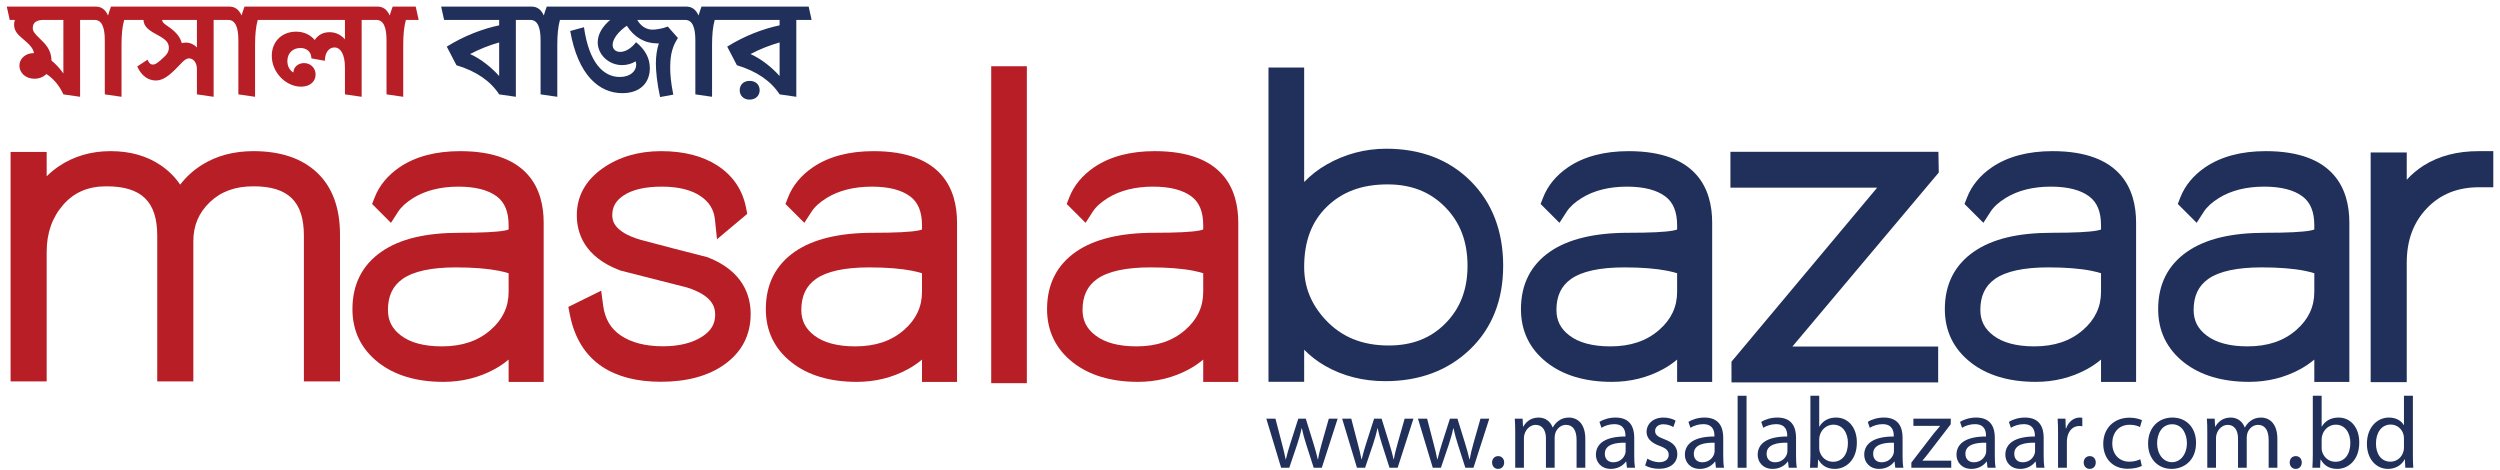 <svg width="351" height="66" viewBox="0 0 351 66" fill="none" xmlns="http://www.w3.org/2000/svg">
<path d="M27.648 6.661C27.214 6.225 26.682 5.98 26.09 5.98C25.894 5.98 25.696 6.018 25.519 6.055C25.322 5.261 24.809 4.616 23.941 3.954C23.389 3.538 22.798 3.272 22.758 2.798H27.648V6.661ZM8.898 10.315C8.404 9.614 7.833 8.99 7.222 8.497V8.478C7.222 6.983 6.334 6.131 5.506 5.336C4.895 4.73 4.599 4.427 4.599 3.916C4.599 3.121 5.21 2.798 6.098 2.798H8.898V10.315ZM50.777 13.59V2.798H52.847C53.891 2.798 54.267 3.935 54.267 5.639V13.249L56.613 13.59V6.34C56.613 4.957 56.712 3.765 56.988 2.798H58.781L58.367 0.924H55.134C54.976 1.342 54.838 1.758 54.719 2.175C54.325 1.323 53.793 0.924 52.965 0.924H52.531H52.157H37.567H37.152H34.333C34.175 1.342 34.037 1.758 33.919 2.175C33.523 1.323 32.992 0.924 32.163 0.924H31.729H31.355H18.816H18.401H15.581C15.424 1.342 15.286 1.758 15.168 2.175C14.772 1.323 14.24 0.924 13.412 0.924H12.979H12.604H0.952L1.366 2.798H2.095C2.017 2.988 1.976 3.216 1.976 3.443C1.976 4.409 2.607 4.938 3.14 5.392C4.106 6.206 4.658 6.755 4.777 7.456H4.757C3.554 7.456 2.726 8.251 2.726 9.217C2.726 10.239 3.613 11.053 4.836 11.053C5.486 11.053 6.077 10.826 6.512 10.39C7.497 11.034 8.307 11.962 8.898 13.249L11.244 13.59V2.798H13.018H13.294C14.339 2.798 14.714 3.935 14.714 5.639V13.249L17.06 13.59V6.34C17.06 4.957 17.159 3.765 17.434 2.798H18.816H19.229H20.136C20.235 3.879 20.964 4.295 22.502 5.128C23.369 5.639 23.706 6.055 23.706 6.718C23.706 7.077 23.587 7.399 23.311 7.722C23.232 7.797 23.152 7.892 23.054 7.986C22.089 8.933 21.733 9.066 21.457 9.066C21.241 9.066 20.984 8.99 20.707 8.384L19.268 9.331C19.88 10.694 20.846 11.3 21.872 11.3C22.561 11.3 23.311 11.015 24.493 9.86C25.44 8.952 25.913 8.195 26.544 8.195C27.076 8.195 27.648 8.706 27.648 9.689V13.249L29.995 13.59V2.798H31.769H32.045C33.091 2.798 33.466 3.935 33.466 5.639V13.249L35.811 13.59V6.34C35.811 4.957 35.91 3.765 36.186 2.798H37.567H37.981H48.431V5.525C47.819 4.825 47.07 4.521 46.262 4.521C45.355 4.521 44.645 4.92 44.191 5.62C43.561 4.881 42.693 4.446 41.568 4.446C39.597 4.446 38.158 5.809 38.158 7.835C38.158 10.22 40.189 12.169 42.26 12.169C43.561 12.169 44.31 11.412 44.31 10.466C44.31 9.538 43.599 8.857 42.693 8.857C41.825 8.857 41.194 9.463 41.194 10.182C40.681 9.899 40.346 9.311 40.346 8.574C40.346 7.456 41.115 6.737 42.18 6.737C43.088 6.737 43.718 7.304 43.718 8.195L45.61 8.535C45.61 7.474 46.124 6.661 46.952 6.661C47.78 6.661 48.431 7.551 48.431 9.482V13.249L50.777 13.59Z" fill="#B81E25"/>
<path d="M70.081 10.675C68.996 9.463 67.576 8.308 65.999 7.589C67.32 6.888 68.739 6.34 70.081 5.961V10.675ZM109.456 10.675C108.371 9.463 106.951 8.308 105.373 7.589C106.695 6.888 108.115 6.34 109.456 5.961V10.675ZM80.412 2.798H85.676C84.612 3.688 83.921 4.768 83.921 5.941C83.921 7.665 85.46 9.141 87.352 9.141C88.023 9.141 88.693 8.952 89.246 8.611C89.305 8.781 89.324 8.933 89.324 9.085C89.324 10.012 88.457 10.807 87.018 10.807C84.731 10.807 82.699 8.837 81.989 3.821L80.057 4.351C81.161 10.56 84.119 13.079 87.372 13.079C89.955 13.079 91.237 11.546 91.237 9.577C91.237 8.214 90.625 7.002 89.305 5.923C88.674 6.737 87.866 7.286 87.076 7.286C86.446 7.286 86.012 6.907 86.012 6.301C86.012 5.469 86.839 4.409 88.004 3.613C89.028 5.242 90.546 6.093 92.282 6.093C92.36 6.093 92.42 6.093 92.499 6.093C92.222 6.945 92.085 7.91 92.085 8.914C92.085 9.955 92.242 11.639 92.676 13.627L94.53 13.287C94.175 11.527 94.096 10.371 94.096 9.482C94.096 7.474 94.49 6.396 95.181 5.336L93.761 3.727C92.933 4.049 92.046 4.162 91.631 4.162C90.725 4.162 89.975 3.669 89.482 2.818L89.522 2.798H95.93H96.206C97.251 2.798 97.626 3.935 97.626 5.639V13.249L99.972 13.59V6.34C99.972 4.957 100.071 3.765 100.346 2.798H101.725H102.14H109.456V3.557C107.208 4.03 104.585 4.995 102.101 6.547L103.462 9.16C106.261 9.993 108.273 11.412 109.456 13.249L111.802 13.59V2.798H113.95L113.537 0.924H101.725H101.313H98.493C98.335 1.342 98.197 1.758 98.078 2.175C97.684 1.323 97.152 0.924 96.323 0.924H95.89H95.515H79.998H79.584H76.764C76.607 1.342 76.468 1.758 76.35 2.175C75.956 1.323 75.424 0.924 74.596 0.924H74.162H73.787H61.938L62.351 2.798H70.081V3.557C67.832 4.03 65.211 4.995 62.726 6.547L64.086 9.16C66.885 9.993 68.897 11.412 70.081 13.249L72.426 13.59V2.798H74.2H74.477C75.522 2.798 75.896 3.935 75.896 5.639V13.249L78.244 13.59V6.34C78.244 4.957 78.341 3.765 78.618 2.798H79.998H80.412Z" fill="#21305A"/>
<path d="M105.255 11.356C104.388 11.356 103.855 11.904 103.855 12.681C103.855 13.4 104.388 13.987 105.235 13.987C106.123 13.987 106.655 13.4 106.655 12.681C106.655 11.904 106.123 11.356 105.255 11.356Z" fill="#21305A"/>
<path d="M99.402 36.14L99.315 36.105L99.223 36.083C96.168 35.312 93.035 34.498 89.914 33.662C85.965 32.508 85.965 30.762 85.965 30.188C85.965 29.037 86.466 28.167 87.541 27.448C88.772 26.622 90.58 26.204 92.911 26.204C95.236 26.204 97.076 26.657 98.381 27.551C99.579 28.372 100.232 29.433 100.374 30.793L100.666 33.589L104.913 30.026L104.744 29.161C104.251 26.648 102.9 24.657 100.729 23.244C98.663 21.902 96.003 21.221 92.822 21.221C89.659 21.221 86.908 22.025 84.645 23.611C82.216 25.313 80.984 27.539 80.984 30.228C80.984 32.71 82.034 36.065 87.034 37.954L87.191 38.005C90.133 38.758 93.169 39.531 96.47 40.367C100 41.49 100.411 43.081 100.411 44.183C100.411 45.477 99.837 46.451 98.605 47.248C97.203 48.157 95.347 48.619 93.089 48.619C90.621 48.619 88.615 48.1 87.123 47.077C85.725 46.122 84.926 44.75 84.68 42.883L84.407 40.815L79.794 43.089L80.016 44.212C80.658 47.464 82.183 49.911 84.554 51.49C86.676 52.891 89.441 53.601 92.773 53.601C96.464 53.601 99.484 52.774 101.75 51.145C104.167 49.403 105.393 47.028 105.393 44.084C105.393 41.532 104.354 38.082 99.402 36.14Z" fill="#B81E25"/>
<path d="M168.933 40.968C168.933 43.094 168.101 44.852 166.39 46.339C164.615 47.881 162.38 48.63 159.555 48.63C157.07 48.63 155.136 48.114 153.807 47.096C152.567 46.151 151.989 45.012 151.989 43.51C151.989 41.559 152.661 40.138 154.044 39.163C155.572 38.085 158.093 37.541 161.536 37.541C163.953 37.541 165.988 37.703 167.586 38.02C168.254 38.155 168.676 38.274 168.933 38.362V40.968ZM162.126 21.22C158.707 21.22 155.858 21.973 153.649 23.461C151.962 24.61 150.774 26.047 150.12 27.728L149.766 28.637L152.413 31.285L153.416 29.73C153.861 29.041 154.58 28.388 155.554 27.789C157.265 26.736 159.4 26.204 161.894 26.204C164.262 26.204 166.077 26.67 167.293 27.59C168.397 28.427 168.933 29.751 168.933 31.64V32.22C168.819 32.263 168.64 32.319 168.369 32.371C167.28 32.577 165.159 32.682 162.065 32.682C157.331 32.682 153.642 33.572 151.101 35.323C148.384 37.196 147.007 39.914 147.007 43.403C147.007 46.476 148.228 48.994 150.636 50.888C152.936 52.695 156.012 53.613 159.776 53.613C162.356 53.613 164.76 53.02 166.919 51.851C167.655 51.451 168.327 50.996 168.933 50.483V53.623H173.854V31.248C173.854 26.675 171.818 21.22 162.126 21.22Z" fill="#B81E25"/>
<path d="M129.449 40.97C129.449 43.095 128.617 44.853 126.906 46.341C125.131 47.882 122.896 48.631 120.07 48.631C117.586 48.631 115.652 48.116 114.321 47.1C113.083 46.153 112.505 45.013 112.505 43.511C112.505 41.56 113.176 40.139 114.559 39.164C116.087 38.087 118.608 37.542 122.052 37.542C124.468 37.542 126.503 37.705 128.103 38.022C128.771 38.156 129.19 38.275 129.449 38.364V40.97ZM122.64 21.222C119.223 21.222 116.373 21.974 114.165 23.463C112.476 24.613 111.288 26.05 110.635 27.731L110.283 28.639L112.929 31.287L113.932 29.731C114.376 29.043 115.094 28.39 116.07 27.79C117.782 26.738 119.915 26.205 122.408 26.205C124.777 26.205 126.593 26.672 127.809 27.591C128.912 28.428 129.449 29.752 129.449 31.642V32.221C129.334 32.265 129.155 32.321 128.883 32.372C127.795 32.579 125.674 32.683 122.579 32.683C117.846 32.683 114.156 33.573 111.616 35.325C108.9 37.197 107.521 39.916 107.521 43.404C107.521 46.479 108.743 48.998 111.151 50.89C113.452 52.697 116.527 53.614 120.291 53.614C122.872 53.614 125.274 53.022 127.434 51.853C128.17 51.453 128.843 50.998 129.449 50.484V53.624H134.368V31.249C134.368 26.677 132.334 21.222 122.64 21.222Z" fill="#B81E25"/>
<path d="M139.166 53.798H144.17V9.301H139.166V53.798Z" fill="#B81E25"/>
<path d="M71.41 40.97C71.41 43.095 70.579 44.853 68.866 46.341C67.093 47.882 64.858 48.631 62.032 48.631C59.548 48.631 57.615 48.116 56.283 47.098C55.044 46.153 54.467 45.013 54.467 43.511C54.467 41.56 55.139 40.139 56.522 39.164C58.05 38.087 60.57 37.542 64.014 37.542C66.43 37.542 68.465 37.705 70.064 38.022C70.732 38.156 71.152 38.275 71.41 38.364V40.97ZM64.602 21.222C61.184 21.222 58.335 21.974 56.126 23.463C54.438 24.612 53.25 26.048 52.597 27.731L52.245 28.639L54.889 31.287L55.894 29.731C56.338 29.042 57.057 28.389 58.032 27.79C59.743 26.738 61.877 26.205 64.371 26.205C66.737 26.205 68.556 26.672 69.77 27.591C70.874 28.428 71.41 29.752 71.41 31.642V32.221C71.296 32.265 71.116 32.321 70.846 32.372C69.756 32.579 67.635 32.683 64.541 32.683C59.741 32.683 56.155 33.548 53.577 35.325C50.862 37.197 49.483 39.916 49.483 43.404C49.483 46.479 50.705 48.996 53.113 50.89C55.414 52.697 58.489 53.614 62.253 53.614C64.834 53.614 67.237 53.022 69.395 51.853C70.132 51.453 70.803 50.998 71.41 50.484V53.624H76.331V31.249C76.331 26.677 74.297 21.222 64.602 21.222Z" fill="#B81E25"/>
<path d="M35.59 21.22C32.847 21.22 30.424 21.862 28.387 23.129C27.174 23.882 26.141 24.819 25.296 25.926C24.576 24.858 23.655 23.943 22.542 23.19C20.611 21.882 18.25 21.22 15.529 21.22C12.807 21.22 10.37 21.931 8.283 23.334C7.658 23.754 7.081 24.226 6.553 24.75V21.33H1.485V53.55H6.553V35.383C6.553 32.708 7.317 30.534 8.887 28.74C10.405 27.003 12.384 26.158 14.932 26.158C19.874 26.158 22.076 28.299 22.076 33.099V53.55H27.145V33.864C27.145 31.674 27.898 29.886 29.448 28.396C31.013 26.89 33.02 26.158 35.582 26.158C40.483 26.158 42.667 28.299 42.667 33.099V53.55H47.736V32.92C47.736 29.165 46.647 26.239 44.498 24.22C42.376 22.23 39.379 21.22 35.59 21.22Z" fill="#B81E25"/>
<path d="M347.976 21.222C345.002 21.222 342.427 21.895 340.309 23.224C339.422 23.784 338.623 24.454 337.907 25.232V21.406H332.841V53.648H337.907V36.906C337.907 33.734 338.834 31.222 340.751 29.226C342.644 27.251 345.049 26.29 348.094 26.29H350.06V21.222H347.976Z" fill="#21305A"/>
<path d="M310.039 39.163C311.569 38.085 314.091 37.541 317.534 37.541C319.95 37.541 321.985 37.703 323.584 38.02C324.251 38.155 324.673 38.274 324.929 38.362V40.968C324.929 43.094 324.097 44.852 322.387 46.339C320.615 47.881 318.378 48.63 315.551 48.63C313.066 48.63 311.133 48.114 309.804 47.099C308.562 46.151 307.986 45.012 307.986 43.51C307.986 41.559 308.659 40.138 310.039 39.163ZM306.632 50.888C308.933 52.695 312.009 53.613 315.77 53.613C318.355 53.613 320.755 53.02 322.916 51.851C323.653 51.451 324.322 50.996 324.929 50.483V53.623H329.849V31.248C329.849 26.675 327.814 21.22 318.118 21.22C314.703 21.22 311.853 21.973 309.647 23.461C307.957 24.61 306.772 26.047 306.115 27.729L305.764 28.637L308.412 31.285L309.414 29.727C309.858 29.041 310.577 28.388 311.55 27.789C313.265 26.736 315.397 26.204 317.891 26.204C320.258 26.204 322.078 26.67 323.289 27.59C324.393 28.427 324.929 29.751 324.929 31.64V32.22C324.817 32.263 324.635 32.319 324.367 32.371C323.275 32.577 321.153 32.682 318.061 32.682C313.261 32.682 309.672 33.546 307.095 35.323C304.38 37.196 303.005 39.912 303.005 43.403C303.005 46.476 304.226 48.994 306.632 50.888Z" fill="#21305A"/>
<path d="M186.305 29.01C188.471 26.91 191.248 25.889 194.799 25.889C198.144 25.888 200.793 26.93 202.898 29.072C205.01 31.221 206.039 33.917 206.039 37.313C206.039 40.633 205.031 43.273 202.956 45.383C200.888 47.487 198.276 48.507 194.972 48.507C191.259 48.507 188.348 47.319 186.078 44.873C184.077 42.702 183.104 40.285 183.104 37.485C183.104 33.872 184.152 31.099 186.305 29.01ZM183.104 49.104C183.974 49.985 184.957 50.74 186.048 51.367C188.536 52.793 191.375 53.516 194.492 53.516C199.299 53.516 203.297 52.018 206.378 49.066C209.476 46.096 211.046 42.142 211.046 37.313C211.046 32.459 209.514 28.466 206.495 25.44C203.475 22.415 199.485 20.881 194.637 20.88C191.645 20.88 188.82 21.633 186.236 23.114C185.069 23.784 184.023 24.598 183.104 25.552V9.485H178.095V53.609H183.104V49.104Z" fill="#21305A"/>
<path d="M272.119 48.651H251.654L272.204 24.22L272.154 21.31H242.952V26.351H263.551L243.098 50.781L243.102 53.69H272.119V48.651Z" fill="#21305A"/>
<path d="M292.44 46.339C290.665 47.881 288.433 48.63 285.605 48.63C283.12 48.63 281.186 48.114 279.857 47.099C278.618 46.151 278.04 45.012 278.04 43.51C278.04 41.559 278.713 40.138 280.093 39.163C281.623 38.085 284.144 37.541 287.589 37.541C290.004 37.541 292.039 37.703 293.64 38.02C294.307 38.155 294.727 38.274 294.983 38.362V40.968C294.983 43.094 294.153 44.852 292.44 46.339ZM299.907 31.248C299.907 26.675 297.872 21.22 288.178 21.22C284.759 21.22 281.909 21.973 279.701 23.461C278.011 24.61 276.826 26.047 276.173 27.728L275.818 28.637L278.466 31.285L279.47 29.727C279.91 29.041 280.633 28.389 281.604 27.789C283.317 26.736 285.451 26.204 287.945 26.204C290.312 26.204 292.13 26.67 293.343 27.59C294.447 28.427 294.983 29.751 294.983 31.64V32.22C294.871 32.263 294.691 32.319 294.423 32.371C293.333 32.577 291.211 32.682 288.115 32.682C283.313 32.682 279.728 33.546 277.149 35.323C274.434 37.196 273.055 39.914 273.055 43.403C273.055 46.478 274.28 48.997 276.688 50.888C278.987 52.695 282.063 53.613 285.824 53.613C288.409 53.613 290.811 53.02 292.97 51.851C293.707 51.451 294.378 50.996 294.983 50.483V53.623H299.907V31.248Z" fill="#21305A"/>
<path d="M220.579 39.164C222.107 38.087 224.627 37.542 228.074 37.542C230.488 37.542 232.523 37.705 234.122 38.022C234.789 38.156 235.209 38.275 235.467 38.364V40.97C235.467 43.095 234.635 44.853 232.925 46.341C231.152 47.882 228.916 48.631 226.09 48.631C223.604 48.631 221.671 48.116 220.342 47.1C219.102 46.153 218.524 45.013 218.524 43.511C218.524 41.56 219.198 40.139 220.579 39.164ZM217.171 50.89C219.471 52.697 222.547 53.614 226.311 53.614C228.893 53.614 231.296 53.022 233.452 51.853C234.189 51.453 234.862 50.998 235.467 50.484V53.624H240.389V31.249C240.389 26.677 238.354 21.222 228.66 21.222C225.241 21.222 222.393 21.974 220.184 23.463C218.496 24.613 217.309 26.048 216.655 27.731L216.302 28.639L218.948 31.287L219.954 29.729C220.395 29.043 221.115 28.39 222.089 27.79C223.801 26.738 225.935 26.205 228.429 26.205C230.797 26.205 232.614 26.672 233.826 27.591C234.931 28.428 235.467 29.752 235.467 31.642V32.221C235.353 32.265 235.175 32.321 234.905 32.372C233.818 32.579 231.695 32.683 228.599 32.683C223.864 32.683 220.175 33.573 217.635 35.325C214.919 37.197 213.541 39.916 213.541 43.404C213.541 46.479 214.762 48.998 217.171 50.89Z" fill="#21305A"/>
<path d="M185.581 62.242C185.355 63.054 185.169 63.78 185.056 64.477H185.013C184.856 63.78 184.658 63.054 184.4 62.229L183.333 58.783H182.278L181.153 62.3C180.925 63.039 180.697 63.78 180.541 64.477H180.499C180.37 63.766 180.184 63.054 179.986 62.286L179.073 58.783H177.792L179.871 65.674H181.012L182.122 62.399C182.363 61.66 182.577 60.947 182.748 60.121H182.776C182.947 60.933 183.148 61.616 183.39 62.385L184.444 65.674H185.581L187.804 58.783H186.564L185.581 62.242Z" fill="#21305A"/>
<path d="M196.228 62.242C196 63.054 195.816 63.78 195.703 64.477H195.66C195.503 63.78 195.303 63.054 195.047 62.229L193.977 58.783H192.923L191.798 62.3C191.572 63.039 191.342 63.78 191.187 64.477H191.144C191.016 63.766 190.831 63.054 190.631 62.286L189.719 58.783H188.438L190.518 65.674H191.658L192.769 62.399C193.01 61.66 193.224 60.947 193.395 60.121H193.422C193.593 60.933 193.792 61.616 194.035 62.385L195.089 65.674H196.228L198.449 58.783H197.211L196.228 62.242Z" fill="#21305A"/>
<path d="M206.874 62.242C206.646 63.054 206.462 63.78 206.348 64.477H206.304C206.149 63.78 205.948 63.054 205.693 62.229L204.624 58.783H203.57L202.444 62.3C202.216 63.039 201.989 63.78 201.832 64.477H201.788C201.661 63.766 201.475 63.054 201.277 62.286L200.366 58.783H199.084L201.162 65.674H202.303L203.414 62.399C203.657 61.66 203.871 60.947 204.041 60.121H204.07C204.238 60.933 204.439 61.616 204.68 62.385L205.735 65.674H206.874L209.095 58.783H207.858L206.874 62.242Z" fill="#21305A"/>
<path d="M210.344 64.037C209.845 64.037 209.488 64.406 209.488 64.933C209.488 65.448 209.829 65.833 210.328 65.833C210.856 65.833 211.184 65.448 211.184 64.933C211.184 64.406 210.842 64.037 210.344 64.037Z" fill="#21305A"/>
<path d="M220.31 58.624C219.655 58.624 219.201 58.797 218.785 59.11C218.501 59.324 218.231 59.623 218.018 60.007H217.989C217.689 59.195 216.979 58.624 216.038 58.624C214.897 58.624 214.258 59.239 213.875 59.892H213.83L213.773 58.783H212.678C212.718 59.352 212.735 59.936 212.735 60.648V65.674H213.96V61.517C213.96 61.303 213.986 61.089 214.057 60.903C214.258 60.277 214.826 59.651 215.611 59.651C216.565 59.651 217.05 60.448 217.05 61.545V65.674H218.273V61.416C218.273 61.188 218.316 60.961 218.373 60.79C218.588 60.178 219.142 59.651 219.856 59.651C220.866 59.651 221.351 60.448 221.351 61.773V65.674H222.577V61.616C222.577 59.223 221.223 58.624 220.31 58.624Z" fill="#21305A"/>
<path d="M228.238 63.354C228.238 63.483 228.209 63.625 228.165 63.752C227.966 64.337 227.398 64.905 226.499 64.905C225.86 64.905 225.316 64.521 225.316 63.708C225.316 62.371 226.87 62.127 228.238 62.157V63.354ZM229.447 61.446C229.447 60.063 228.936 58.624 226.826 58.624C225.959 58.624 225.132 58.868 224.564 59.239L224.848 60.063C225.333 59.75 226.002 59.552 226.641 59.552C228.051 59.552 228.209 60.576 228.209 61.147V61.287C225.546 61.275 224.064 62.187 224.064 63.851C224.064 64.85 224.777 65.833 226.172 65.833C227.154 65.833 227.897 65.347 228.28 64.806H228.323L228.42 65.674H229.563C229.475 65.204 229.447 64.62 229.447 64.021V61.446Z" fill="#21305A"/>
<path d="M233.685 61.672C232.79 61.331 232.376 61.076 232.376 60.505C232.376 59.993 232.79 59.566 233.529 59.566C234.168 59.566 234.671 59.794 234.939 59.964L235.253 59.053C234.868 58.825 234.255 58.625 233.559 58.625C232.076 58.625 231.179 59.536 231.179 60.648C231.179 61.474 231.764 62.158 233.001 62.599C233.926 62.94 234.286 63.269 234.286 63.867C234.286 64.436 233.855 64.892 232.944 64.892C232.318 64.892 231.664 64.636 231.293 64.394L230.979 65.348C231.463 65.633 232.161 65.817 232.916 65.817C234.555 65.817 235.495 64.963 235.495 63.752C235.495 62.726 234.884 62.128 233.685 61.672Z" fill="#21305A"/>
<path d="M240.732 63.354C240.732 63.483 240.704 63.625 240.661 63.752C240.46 64.337 239.892 64.905 238.993 64.905C238.354 64.905 237.81 64.521 237.81 63.708C237.81 62.371 239.365 62.127 240.732 62.157V63.354ZM241.941 61.446C241.941 60.063 241.43 58.624 239.32 58.624C238.452 58.624 237.628 58.868 237.056 59.239L237.342 60.063C237.825 59.75 238.496 59.552 239.137 59.552C240.545 59.552 240.704 60.576 240.704 61.147V61.287C238.042 61.275 236.557 62.187 236.557 63.851C236.557 64.85 237.271 65.833 238.667 65.833C239.651 65.833 240.391 65.347 240.775 64.806H240.817L240.917 65.674H242.055C241.97 65.204 241.941 64.62 241.941 64.021V61.446Z" fill="#21305A"/>
<path d="M243.963 65.674H245.215V55.564H243.963V65.674Z" fill="#21305A"/>
<path d="M250.953 63.354C250.953 63.483 250.924 63.625 250.882 63.752C250.681 64.337 250.113 64.905 249.214 64.905C248.575 64.905 248.031 64.521 248.031 63.708C248.031 62.371 249.585 62.127 250.953 62.157V63.354ZM252.164 61.446C252.164 60.063 251.651 58.624 249.543 58.624C248.674 58.624 247.849 58.868 247.278 59.239L247.562 60.063C248.047 59.75 248.717 59.552 249.358 59.552C250.766 59.552 250.924 60.576 250.924 61.147V61.287C248.262 61.275 246.779 62.187 246.779 63.851C246.779 64.85 247.491 65.833 248.887 65.833C249.871 65.833 250.61 65.347 250.995 64.806H251.038L251.137 65.674H252.275C252.19 65.204 252.164 64.62 252.164 64.021V61.446Z" fill="#21305A"/>
<path d="M257.355 64.834C256.444 64.834 255.718 64.235 255.474 63.367C255.448 63.225 255.418 63.069 255.418 62.912V61.672C255.418 61.473 255.462 61.303 255.489 61.16C255.746 60.205 256.544 59.623 257.4 59.623C258.737 59.623 259.449 60.804 259.449 62.187C259.449 63.766 258.666 64.834 257.355 64.834ZM257.795 58.624C256.686 58.624 255.888 59.123 255.448 59.892H255.418V55.563H254.18V63.895C254.18 64.507 254.149 65.204 254.121 65.674H255.205L255.261 64.536H255.304C255.817 65.448 256.615 65.833 257.611 65.833C259.151 65.833 260.703 64.606 260.703 62.143C260.717 60.049 259.506 58.624 257.795 58.624Z" fill="#21305A"/>
<path d="M265.91 63.354C265.91 63.483 265.881 63.625 265.839 63.752C265.64 64.337 265.07 64.905 264.173 64.905C263.532 64.905 262.99 64.521 262.99 63.708C262.99 62.371 264.542 62.127 265.91 62.157V63.354ZM267.123 61.446C267.123 60.063 266.61 58.624 264.502 58.624C263.631 58.624 262.806 58.868 262.235 59.239L262.519 60.063C263.004 59.75 263.674 59.552 264.315 59.552C265.725 59.552 265.881 60.576 265.881 61.147V61.287C263.219 61.275 261.736 62.187 261.736 63.851C261.736 64.85 262.448 65.833 263.844 65.833C264.828 65.833 265.569 65.347 265.952 64.806H265.997L266.096 65.674H267.235C267.149 65.204 267.123 64.62 267.123 64.021V61.446Z" fill="#21305A"/>
<path d="M269.922 64.65C270.236 64.293 270.52 63.95 270.804 63.566L273.882 59.566L273.894 58.783H268.642V59.793H272.373V59.821C272.058 60.192 271.774 60.518 271.474 60.891L268.355 64.949V65.674H273.953V64.678H269.922V64.65Z" fill="#21305A"/>
<path d="M278.863 63.354C278.863 63.483 278.834 63.625 278.792 63.752C278.591 64.337 278.023 64.905 277.124 64.905C276.485 64.905 275.941 64.521 275.941 63.708C275.941 62.371 277.495 62.127 278.863 62.157V63.354ZM280.072 61.446C280.072 60.063 279.559 58.624 277.451 58.624C276.584 58.624 275.757 58.868 275.189 59.239L275.473 60.063C275.957 59.75 276.627 59.552 277.268 59.552C278.676 59.552 278.834 60.576 278.834 61.147V61.287C276.173 61.275 274.689 62.187 274.689 63.851C274.689 64.85 275.402 65.833 276.797 65.833C277.781 65.833 278.522 65.347 278.905 64.806H278.948L279.047 65.674H280.186C280.1 65.204 280.072 64.62 280.072 64.021V61.446Z" fill="#21305A"/>
<path d="M285.722 63.354C285.722 63.483 285.694 63.625 285.649 63.752C285.45 64.337 284.882 64.905 283.983 64.905C283.344 64.905 282.801 64.521 282.801 63.708C282.801 62.371 284.355 62.127 285.722 62.157V63.354ZM286.931 61.446C286.931 60.063 286.418 58.624 284.31 58.624C283.444 58.624 282.616 58.868 282.048 59.239L282.332 60.063C282.817 59.75 283.486 59.552 284.125 59.552C285.536 59.552 285.694 60.576 285.694 61.147V61.287C283.03 61.275 281.549 62.187 281.549 63.851C281.549 64.85 282.261 65.833 283.657 65.833C284.639 65.833 285.379 65.347 285.765 64.806H285.807L285.905 65.674H287.045C286.96 65.204 286.931 64.62 286.931 64.021V61.446Z" fill="#21305A"/>
<path d="M290.091 60.134H290.034L289.989 58.783H288.894C288.936 59.423 288.95 60.121 288.95 60.933V65.674H290.19V62.001C290.19 61.786 290.218 61.589 290.247 61.416C290.417 60.477 291.044 59.808 291.927 59.808C292.099 59.808 292.227 59.821 292.355 59.849V58.668C292.239 58.64 292.142 58.624 291.998 58.624C291.158 58.624 290.403 59.209 290.091 60.134Z" fill="#21305A"/>
<path d="M293.406 64.037C292.907 64.037 292.552 64.406 292.552 64.933C292.552 65.448 292.893 65.833 293.392 65.833C293.919 65.833 294.246 65.448 294.246 64.933C294.246 64.406 293.905 64.037 293.406 64.037Z" fill="#21305A"/>
<path d="M299.002 59.638C299.683 59.638 300.154 59.794 300.452 59.964L300.738 58.997C300.395 58.825 299.74 58.641 299.002 58.641C296.75 58.641 295.297 60.178 295.297 62.3C295.297 64.406 296.65 65.817 298.73 65.817C299.657 65.817 300.381 65.589 300.71 65.419L300.497 64.478C300.14 64.636 299.671 64.821 298.957 64.821C297.589 64.821 296.563 63.838 296.563 62.243C296.563 60.804 297.419 59.638 299.002 59.638Z" fill="#21305A"/>
<path d="M304.951 64.891C303.727 64.891 302.857 63.752 302.857 62.242C302.857 60.933 303.496 59.566 304.979 59.566C306.46 59.566 307.042 61.045 307.042 62.215C307.042 63.766 306.148 64.891 304.951 64.891ZM305.005 58.624C303.1 58.624 301.591 59.979 301.591 62.286C301.591 64.465 303.029 65.833 304.894 65.833C306.559 65.833 308.325 64.721 308.325 62.171C308.325 60.063 306.988 58.624 305.005 58.624Z" fill="#21305A"/>
<path d="M317.478 58.624C316.825 58.624 316.369 58.797 315.955 59.11C315.669 59.324 315.401 59.623 315.186 60.007H315.155C314.859 59.195 314.145 58.624 313.204 58.624C312.067 58.624 311.426 59.239 311.041 59.892H310.998L310.941 58.783H309.844C309.888 59.352 309.903 59.936 309.903 60.648V65.674H311.126V61.517C311.126 61.303 311.156 61.089 311.227 60.903C311.426 60.277 311.996 59.651 312.78 59.651C313.731 59.651 314.218 60.448 314.218 61.545V65.674H315.441V61.416C315.441 61.188 315.486 60.961 315.541 60.79C315.754 60.178 316.312 59.651 317.022 59.651C318.032 59.651 318.519 60.448 318.519 61.773V65.674H319.743V61.616C319.743 59.223 318.389 58.624 317.478 58.624Z" fill="#21305A"/>
<path d="M322.328 64.037C321.827 64.037 321.474 64.406 321.474 64.933C321.474 65.448 321.814 65.833 322.314 65.833C322.841 65.833 323.168 65.448 323.168 64.933C323.168 64.406 322.827 64.037 322.328 64.037Z" fill="#21305A"/>
<path d="M327.894 64.834C326.983 64.834 326.255 64.235 326.013 63.367C325.985 63.225 325.959 63.069 325.959 62.912V61.672C325.959 61.473 325.999 61.303 326.03 61.16C326.285 60.205 327.083 59.623 327.937 59.623C329.274 59.623 329.988 60.804 329.988 62.187C329.988 63.766 329.203 64.834 327.894 64.834ZM328.334 58.624C327.227 58.624 326.427 59.123 325.985 59.892H325.959V55.563H324.717V63.895C324.717 64.507 324.689 65.204 324.66 65.674H325.744L325.798 64.536H325.843C326.356 65.448 327.154 65.833 328.15 65.833C329.688 65.833 331.24 64.606 331.24 62.143C331.256 60.049 330.043 58.624 328.334 58.624Z" fill="#21305A"/>
<path d="M337.516 62.783C337.516 62.984 337.502 63.154 337.46 63.324C337.23 64.265 336.461 64.82 335.622 64.82C334.268 64.82 333.585 63.667 333.585 62.27C333.585 60.748 334.353 59.607 335.652 59.607C336.591 59.607 337.275 60.263 337.46 61.061C337.502 61.216 337.516 61.43 337.516 61.589V62.783ZM338.77 55.563H337.516V59.679H337.486C337.174 59.123 336.461 58.624 335.408 58.624C333.729 58.624 332.304 60.035 332.316 62.328C332.316 64.421 333.599 65.833 335.266 65.833C336.39 65.833 337.23 65.248 337.616 64.477H337.644L337.701 65.674H338.825C338.782 65.204 338.77 64.507 338.77 63.895V55.563Z" fill="#21305A"/>
</svg>
